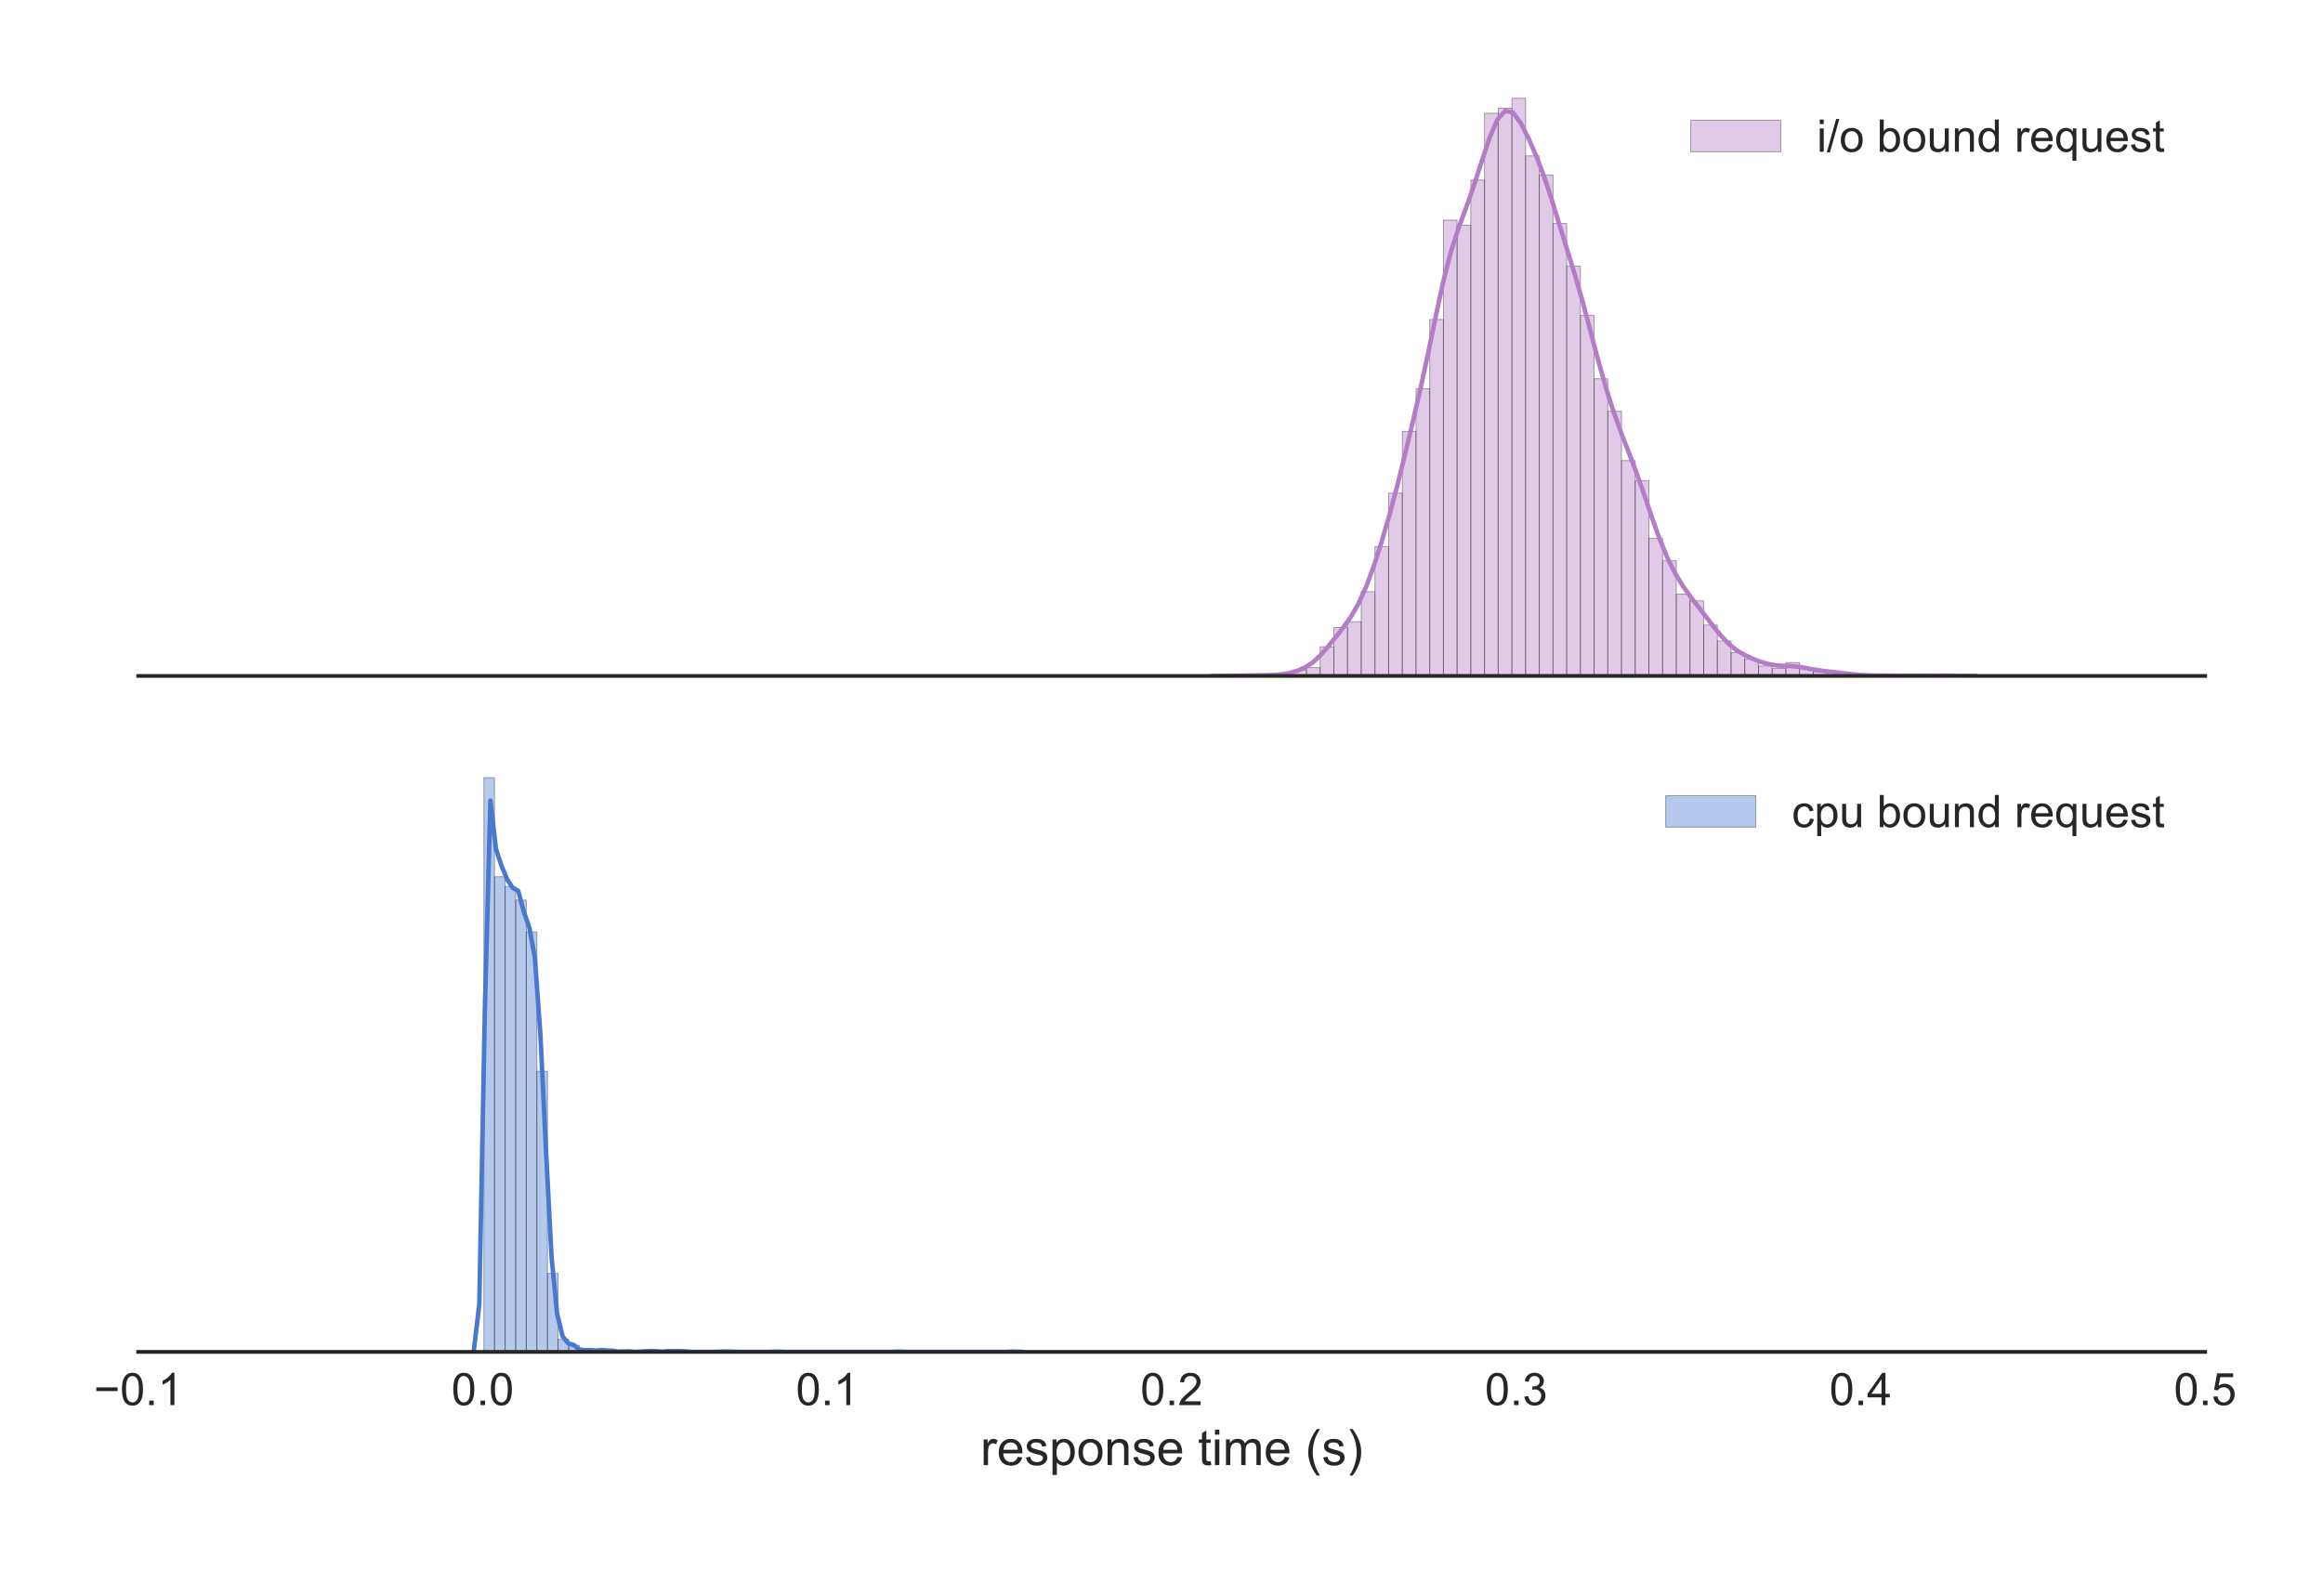 <?xml version="1.0" encoding="utf-8" standalone="no"?>
<!DOCTYPE svg PUBLIC "-//W3C//DTD SVG 1.1//EN"
  "http://www.w3.org/Graphics/SVG/1.1/DTD/svg11.dtd">
<!-- Created with matplotlib (http://matplotlib.org/) -->
<svg height="532pt" version="1.1" viewBox="0 0 774 532" width="774pt" xmlns="http://www.w3.org/2000/svg" xmlns:xlink="http://www.w3.org/1999/xlink">
 <defs>
  <style type="text/css">
*{stroke-linecap:butt;stroke-linejoin:round;stroke-miterlimit:100000;}
  </style>
 </defs>
 <g id="figure_1">
  <g id="patch_1">
   <path d="M 0 532.8 
L 774.9 532.8 
L 774.9 0 
L 0 0 
z
" style="fill:#ffffff;"/>
  </g>
  <g id="axes_1">
   <g id="patch_2">
    <path d="M 46.055 225.269 
L 734.747 225.269 
L 734.747 26.156 
L 46.055 26.156 
z
" style="fill:#ffffff;"/>
   </g>
   <g id="matplotlib.axis_1">
    <g id="xtick_1">
     <g id="line2d_1">
      <defs>
       <path d="M 0 0 
L 0 0 
" id="maee9e74b30" style="stroke:#262626;"/>
      </defs>
      <g>
       <use style="fill:#262626;stroke:#262626;" x="46.055" xlink:href="#maee9e74b30" y="225.269"/>
      </g>
     </g>
    </g>
    <g id="xtick_2">
     <g id="line2d_2">
      <g>
       <use style="fill:#262626;stroke:#262626;" x="160.837" xlink:href="#maee9e74b30" y="225.269"/>
      </g>
     </g>
    </g>
    <g id="xtick_3">
     <g id="line2d_3">
      <g>
       <use style="fill:#262626;stroke:#262626;" x="275.619" xlink:href="#maee9e74b30" y="225.269"/>
      </g>
     </g>
    </g>
    <g id="xtick_4">
     <g id="line2d_4">
      <g>
       <use style="fill:#262626;stroke:#262626;" x="390.401" xlink:href="#maee9e74b30" y="225.269"/>
      </g>
     </g>
    </g>
    <g id="xtick_5">
     <g id="line2d_5">
      <g>
       <use style="fill:#262626;stroke:#262626;" x="505.183" xlink:href="#maee9e74b30" y="225.269"/>
      </g>
     </g>
    </g>
    <g id="xtick_6">
     <g id="line2d_6">
      <g>
       <use style="fill:#262626;stroke:#262626;" x="619.965" xlink:href="#maee9e74b30" y="225.269"/>
      </g>
     </g>
    </g>
    <g id="xtick_7">
     <g id="line2d_7">
      <g>
       <use style="fill:#262626;stroke:#262626;" x="734.747" xlink:href="#maee9e74b30" y="225.269"/>
      </g>
     </g>
    </g>
   </g>
   <g id="matplotlib.axis_2"/>
   <g id="patch_3">
    <path clip-path="url(#p68ba1393bb)" d="M 417.039 225.269 
L 421.603 225.269 
L 421.603 224.991 
L 417.039 224.991 
z
" style="fill:#b47cc7;opacity:0.4;stroke:#1a1a1a;stroke-linejoin:miter;stroke-width:0.3;"/>
   </g>
   <g id="patch_4">
    <path clip-path="url(#p68ba1393bb)" d="M 421.603 225.269 
L 426.167 225.269 
L 426.167 224.991 
L 421.603 224.991 
z
" style="fill:#b47cc7;opacity:0.4;stroke:#1a1a1a;stroke-linejoin:miter;stroke-width:0.3;"/>
   </g>
   <g id="patch_5">
    <path clip-path="url(#p68ba1393bb)" d="M 426.167 225.269 
L 430.731 225.269 
L 430.731 224.991 
L 426.167 224.991 
z
" style="fill:#b47cc7;opacity:0.4;stroke:#1a1a1a;stroke-linejoin:miter;stroke-width:0.3;"/>
   </g>
   <g id="patch_6">
    <path clip-path="url(#p68ba1393bb)" d="M 430.731 225.269 
L 435.295 225.269 
L 435.295 223.322 
L 430.731 223.322 
z
" style="fill:#b47cc7;opacity:0.4;stroke:#1a1a1a;stroke-linejoin:miter;stroke-width:0.3;"/>
   </g>
   <g id="patch_7">
    <path clip-path="url(#p68ba1393bb)" d="M 435.295 225.269 
L 439.859 225.269 
L 439.859 222.487 
L 435.295 222.487 
z
" style="fill:#b47cc7;opacity:0.4;stroke:#1a1a1a;stroke-linejoin:miter;stroke-width:0.3;"/>
   </g>
   <g id="patch_8">
    <path clip-path="url(#p68ba1393bb)" d="M 439.859 225.269 
L 444.422 225.269 
L 444.422 215.532 
L 439.859 215.532 
z
" style="fill:#b47cc7;opacity:0.4;stroke:#1a1a1a;stroke-linejoin:miter;stroke-width:0.3;"/>
   </g>
   <g id="patch_9">
    <path clip-path="url(#p68ba1393bb)" d="M 444.422 225.269 
L 448.986 225.269 
L 448.986 209.133 
L 444.422 209.133 
z
" style="fill:#b47cc7;opacity:0.4;stroke:#1a1a1a;stroke-linejoin:miter;stroke-width:0.3;"/>
   </g>
   <g id="patch_10">
    <path clip-path="url(#p68ba1393bb)" d="M 448.986 225.269 
L 453.55 225.269 
L 453.55 207.186 
L 448.986 207.186 
z
" style="fill:#b47cc7;opacity:0.4;stroke:#1a1a1a;stroke-linejoin:miter;stroke-width:0.3;"/>
   </g>
   <g id="patch_11">
    <path clip-path="url(#p68ba1393bb)" d="M 453.55 225.269 
L 458.114 225.269 
L 458.114 197.17 
L 453.55 197.17 
z
" style="fill:#b47cc7;opacity:0.4;stroke:#1a1a1a;stroke-linejoin:miter;stroke-width:0.3;"/>
   </g>
   <g id="patch_12">
    <path clip-path="url(#p68ba1393bb)" d="M 458.114 225.269 
L 462.678 225.269 
L 462.678 182.147 
L 458.114 182.147 
z
" style="fill:#b47cc7;opacity:0.4;stroke:#1a1a1a;stroke-linejoin:miter;stroke-width:0.3;"/>
   </g>
   <g id="patch_13">
    <path clip-path="url(#p68ba1393bb)" d="M 462.678 225.269 
L 467.242 225.269 
L 467.242 164.342 
L 462.678 164.342 
z
" style="fill:#b47cc7;opacity:0.4;stroke:#1a1a1a;stroke-linejoin:miter;stroke-width:0.3;"/>
   </g>
   <g id="patch_14">
    <path clip-path="url(#p68ba1393bb)" d="M 467.242 225.269 
L 471.805 225.269 
L 471.805 143.754 
L 467.242 143.754 
z
" style="fill:#b47cc7;opacity:0.4;stroke:#1a1a1a;stroke-linejoin:miter;stroke-width:0.3;"/>
   </g>
   <g id="patch_15">
    <path clip-path="url(#p68ba1393bb)" d="M 471.805 225.269 
L 476.369 225.269 
L 476.369 129.565 
L 471.805 129.565 
z
" style="fill:#b47cc7;opacity:0.4;stroke:#1a1a1a;stroke-linejoin:miter;stroke-width:0.3;"/>
   </g>
   <g id="patch_16">
    <path clip-path="url(#p68ba1393bb)" d="M 476.369 225.269 
L 480.933 225.269 
L 480.933 106.474 
L 476.369 106.474 
z
" style="fill:#b47cc7;opacity:0.4;stroke:#1a1a1a;stroke-linejoin:miter;stroke-width:0.3;"/>
   </g>
   <g id="patch_17">
    <path clip-path="url(#p68ba1393bb)" d="M 480.933 225.269 
L 485.497 225.269 
L 485.497 73.367 
L 480.933 73.367 
z
" style="fill:#b47cc7;opacity:0.4;stroke:#1a1a1a;stroke-linejoin:miter;stroke-width:0.3;"/>
   </g>
   <g id="patch_18">
    <path clip-path="url(#p68ba1393bb)" d="M 485.497 225.269 
L 490.061 225.269 
L 490.061 75.036 
L 485.497 75.036 
z
" style="fill:#b47cc7;opacity:0.4;stroke:#1a1a1a;stroke-linejoin:miter;stroke-width:0.3;"/>
   </g>
   <g id="patch_19">
    <path clip-path="url(#p68ba1393bb)" d="M 490.061 225.269 
L 494.625 225.269 
L 494.625 60.013 
L 490.061 60.013 
z
" style="fill:#b47cc7;opacity:0.4;stroke:#1a1a1a;stroke-linejoin:miter;stroke-width:0.3;"/>
   </g>
   <g id="patch_20">
    <path clip-path="url(#p68ba1393bb)" d="M 494.625 225.269 
L 499.189 225.269 
L 499.189 37.756 
L 494.625 37.756 
z
" style="fill:#b47cc7;opacity:0.4;stroke:#1a1a1a;stroke-linejoin:miter;stroke-width:0.3;"/>
   </g>
   <g id="patch_21">
    <path clip-path="url(#p68ba1393bb)" d="M 499.189 225.269 
L 503.752 225.269 
L 503.752 36.087 
L 499.189 36.087 
z
" style="fill:#b47cc7;opacity:0.4;stroke:#1a1a1a;stroke-linejoin:miter;stroke-width:0.3;"/>
   </g>
   <g id="patch_22">
    <path clip-path="url(#p68ba1393bb)" d="M 503.752 225.269 
L 508.316 225.269 
L 508.316 32.749 
L 503.752 32.749 
z
" style="fill:#b47cc7;opacity:0.4;stroke:#1a1a1a;stroke-linejoin:miter;stroke-width:0.3;"/>
   </g>
   <g id="patch_23">
    <path clip-path="url(#p68ba1393bb)" d="M 508.316 225.269 
L 512.88 225.269 
L 512.88 51.945 
L 508.316 51.945 
z
" style="fill:#b47cc7;opacity:0.4;stroke:#1a1a1a;stroke-linejoin:miter;stroke-width:0.3;"/>
   </g>
   <g id="patch_24">
    <path clip-path="url(#p68ba1393bb)" d="M 512.88 225.269 
L 517.444 225.269 
L 517.444 58.344 
L 512.88 58.344 
z
" style="fill:#b47cc7;opacity:0.4;stroke:#1a1a1a;stroke-linejoin:miter;stroke-width:0.3;"/>
   </g>
   <g id="patch_25">
    <path clip-path="url(#p68ba1393bb)" d="M 517.444 225.269 
L 522.008 225.269 
L 522.008 74.48 
L 517.444 74.48 
z
" style="fill:#b47cc7;opacity:0.4;stroke:#1a1a1a;stroke-linejoin:miter;stroke-width:0.3;"/>
   </g>
   <g id="patch_26">
    <path clip-path="url(#p68ba1393bb)" d="M 522.008 225.269 
L 526.572 225.269 
L 526.572 88.669 
L 522.008 88.669 
z
" style="fill:#b47cc7;opacity:0.4;stroke:#1a1a1a;stroke-linejoin:miter;stroke-width:0.3;"/>
   </g>
   <g id="patch_27">
    <path clip-path="url(#p68ba1393bb)" d="M 526.572 225.269 
L 531.136 225.269 
L 531.136 105.083 
L 526.572 105.083 
z
" style="fill:#b47cc7;opacity:0.4;stroke:#1a1a1a;stroke-linejoin:miter;stroke-width:0.3;"/>
   </g>
   <g id="patch_28">
    <path clip-path="url(#p68ba1393bb)" d="M 531.136 225.269 
L 535.699 225.269 
L 535.699 126.227 
L 531.136 126.227 
z
" style="fill:#b47cc7;opacity:0.4;stroke:#1a1a1a;stroke-linejoin:miter;stroke-width:0.3;"/>
   </g>
   <g id="patch_29">
    <path clip-path="url(#p68ba1393bb)" d="M 535.699 225.269 
L 540.263 225.269 
L 540.263 137.077 
L 535.699 137.077 
z
" style="fill:#b47cc7;opacity:0.4;stroke:#1a1a1a;stroke-linejoin:miter;stroke-width:0.3;"/>
   </g>
   <g id="patch_30">
    <path clip-path="url(#p68ba1393bb)" d="M 540.263 225.269 
L 544.827 225.269 
L 544.827 153.491 
L 540.263 153.491 
z
" style="fill:#b47cc7;opacity:0.4;stroke:#1a1a1a;stroke-linejoin:miter;stroke-width:0.3;"/>
   </g>
   <g id="patch_31">
    <path clip-path="url(#p68ba1393bb)" d="M 544.827 225.269 
L 549.391 225.269 
L 549.391 160.168 
L 544.827 160.168 
z
" style="fill:#b47cc7;opacity:0.4;stroke:#1a1a1a;stroke-linejoin:miter;stroke-width:0.3;"/>
   </g>
   <g id="patch_32">
    <path clip-path="url(#p68ba1393bb)" d="M 549.391 225.269 
L 553.955 225.269 
L 553.955 179.365 
L 549.391 179.365 
z
" style="fill:#b47cc7;opacity:0.4;stroke:#1a1a1a;stroke-linejoin:miter;stroke-width:0.3;"/>
   </g>
   <g id="patch_33">
    <path clip-path="url(#p68ba1393bb)" d="M 553.955 225.269 
L 558.519 225.269 
L 558.519 186.877 
L 553.955 186.877 
z
" style="fill:#b47cc7;opacity:0.4;stroke:#1a1a1a;stroke-linejoin:miter;stroke-width:0.3;"/>
   </g>
   <g id="patch_34">
    <path clip-path="url(#p68ba1393bb)" d="M 558.519 225.269 
L 563.082 225.269 
L 563.082 198.005 
L 558.519 198.005 
z
" style="fill:#b47cc7;opacity:0.4;stroke:#1a1a1a;stroke-linejoin:miter;stroke-width:0.3;"/>
   </g>
   <g id="patch_35">
    <path clip-path="url(#p68ba1393bb)" d="M 563.082 225.269 
L 567.646 225.269 
L 567.646 200.231 
L 563.082 200.231 
z
" style="fill:#b47cc7;opacity:0.4;stroke:#1a1a1a;stroke-linejoin:miter;stroke-width:0.3;"/>
   </g>
   <g id="patch_36">
    <path clip-path="url(#p68ba1393bb)" d="M 567.646 225.269 
L 572.21 225.269 
L 572.21 208.299 
L 567.646 208.299 
z
" style="fill:#b47cc7;opacity:0.4;stroke:#1a1a1a;stroke-linejoin:miter;stroke-width:0.3;"/>
   </g>
   <g id="patch_37">
    <path clip-path="url(#p68ba1393bb)" d="M 572.21 225.269 
L 576.774 225.269 
L 576.774 213.585 
L 572.21 213.585 
z
" style="fill:#b47cc7;opacity:0.4;stroke:#1a1a1a;stroke-linejoin:miter;stroke-width:0.3;"/>
   </g>
   <g id="patch_38">
    <path clip-path="url(#p68ba1393bb)" d="M 576.774 225.269 
L 581.338 225.269 
L 581.338 217.48 
L 576.774 217.48 
z
" style="fill:#b47cc7;opacity:0.4;stroke:#1a1a1a;stroke-linejoin:miter;stroke-width:0.3;"/>
   </g>
   <g id="patch_39">
    <path clip-path="url(#p68ba1393bb)" d="M 581.338 225.269 
L 585.902 225.269 
L 585.902 219.705 
L 581.338 219.705 
z
" style="fill:#b47cc7;opacity:0.4;stroke:#1a1a1a;stroke-linejoin:miter;stroke-width:0.3;"/>
   </g>
   <g id="patch_40">
    <path clip-path="url(#p68ba1393bb)" d="M 585.902 225.269 
L 590.466 225.269 
L 590.466 221.931 
L 585.902 221.931 
z
" style="fill:#b47cc7;opacity:0.4;stroke:#1a1a1a;stroke-linejoin:miter;stroke-width:0.3;"/>
   </g>
   <g id="patch_41">
    <path clip-path="url(#p68ba1393bb)" d="M 590.466 225.269 
L 595.029 225.269 
L 595.029 222.766 
L 590.466 222.766 
z
" style="fill:#b47cc7;opacity:0.4;stroke:#1a1a1a;stroke-linejoin:miter;stroke-width:0.3;"/>
   </g>
   <g id="patch_42">
    <path clip-path="url(#p68ba1393bb)" d="M 595.029 225.269 
L 599.593 225.269 
L 599.593 220.818 
L 595.029 220.818 
z
" style="fill:#b47cc7;opacity:0.4;stroke:#1a1a1a;stroke-linejoin:miter;stroke-width:0.3;"/>
   </g>
   <g id="patch_43">
    <path clip-path="url(#p68ba1393bb)" d="M 599.593 225.269 
L 604.157 225.269 
L 604.157 222.766 
L 599.593 222.766 
z
" style="fill:#b47cc7;opacity:0.4;stroke:#1a1a1a;stroke-linejoin:miter;stroke-width:0.3;"/>
   </g>
   <g id="patch_44">
    <path clip-path="url(#p68ba1393bb)" d="M 604.157 225.269 
L 608.721 225.269 
L 608.721 223.878 
L 604.157 223.878 
z
" style="fill:#b47cc7;opacity:0.4;stroke:#1a1a1a;stroke-linejoin:miter;stroke-width:0.3;"/>
   </g>
   <g id="patch_45">
    <path clip-path="url(#p68ba1393bb)" d="M 608.721 225.269 
L 613.285 225.269 
L 613.285 223.878 
L 608.721 223.878 
z
" style="fill:#b47cc7;opacity:0.4;stroke:#1a1a1a;stroke-linejoin:miter;stroke-width:0.3;"/>
   </g>
   <g id="patch_46">
    <path clip-path="url(#p68ba1393bb)" d="M 613.285 225.269 
L 617.849 225.269 
L 617.849 224.435 
L 613.285 224.435 
z
" style="fill:#b47cc7;opacity:0.4;stroke:#1a1a1a;stroke-linejoin:miter;stroke-width:0.3;"/>
   </g>
   <g id="patch_47">
    <path clip-path="url(#p68ba1393bb)" d="M 617.849 225.269 
L 622.412 225.269 
L 622.412 224.991 
L 617.849 224.991 
z
" style="fill:#b47cc7;opacity:0.4;stroke:#1a1a1a;stroke-linejoin:miter;stroke-width:0.3;"/>
   </g>
   <g id="patch_48">
    <path clip-path="url(#p68ba1393bb)" d="M 622.412 225.269 
L 626.976 225.269 
L 626.976 225.269 
L 622.412 225.269 
z
" style="fill:#b47cc7;opacity:0.4;stroke:#1a1a1a;stroke-linejoin:miter;stroke-width:0.3;"/>
   </g>
   <g id="patch_49">
    <path clip-path="url(#p68ba1393bb)" d="M 626.976 225.269 
L 631.54 225.269 
L 631.54 224.991 
L 626.976 224.991 
z
" style="fill:#b47cc7;opacity:0.4;stroke:#1a1a1a;stroke-linejoin:miter;stroke-width:0.3;"/>
   </g>
   <g id="patch_50">
    <path clip-path="url(#p68ba1393bb)" d="M 631.54 225.269 
L 636.104 225.269 
L 636.104 225.269 
L 631.54 225.269 
z
" style="fill:#b47cc7;opacity:0.4;stroke:#1a1a1a;stroke-linejoin:miter;stroke-width:0.3;"/>
   </g>
   <g id="patch_51">
    <path clip-path="url(#p68ba1393bb)" d="M 636.104 225.269 
L 640.668 225.269 
L 640.668 225.269 
L 636.104 225.269 
z
" style="fill:#b47cc7;opacity:0.4;stroke:#1a1a1a;stroke-linejoin:miter;stroke-width:0.3;"/>
   </g>
   <g id="patch_52">
    <path clip-path="url(#p68ba1393bb)" d="M 640.668 225.269 
L 645.232 225.269 
L 645.232 224.991 
L 640.668 224.991 
z
" style="fill:#b47cc7;opacity:0.4;stroke:#1a1a1a;stroke-linejoin:miter;stroke-width:0.3;"/>
   </g>
   <g id="line2d_8">
    <path clip-path="url(#p68ba1393bb)" d="M 403.808 225.268 
L 406.381 225.263 
L 408.953 225.247 
L 411.525 225.211 
L 414.098 225.158 
L 416.67 225.103 
L 419.242 225.065 
L 421.814 225.033 
L 424.387 224.952 
L 426.959 224.732 
L 429.531 224.296 
L 432.103 223.595 
L 434.676 222.527 
L 437.248 220.888 
L 439.82 218.541 
L 442.392 215.617 
L 444.965 212.432 
L 447.537 209.153 
L 450.109 205.548 
L 452.681 201.095 
L 455.254 195.388 
L 457.826 188.404 
L 460.398 180.392 
L 462.971 171.538 
L 465.543 161.874 
L 468.115 151.521 
L 470.687 140.767 
L 473.26 129.637 
L 475.832 117.781 
L 478.404 105.314 
L 480.976 93.436 
L 483.549 83.517 
L 486.121 75.647 
L 488.693 68.64 
L 491.265 61.307 
L 493.838 53.372 
L 496.41 45.657 
L 498.982 39.735 
L 501.554 36.922 
L 504.127 37.548 
L 506.699 41 
L 509.271 46.105 
L 511.844 51.972 
L 514.416 58.66 
L 516.988 66.435 
L 519.56 74.826 
L 522.133 83.15 
L 524.705 91.474 
L 527.277 100.389 
L 529.849 110.044 
L 532.422 119.826 
L 534.994 128.953 
L 537.566 137.047 
L 540.138 144.189 
L 542.711 150.818 
L 545.283 157.591 
L 547.855 164.927 
L 550.427 172.541 
L 553 179.704 
L 555.572 185.912 
L 558.144 191.076 
L 560.717 195.317 
L 563.289 198.903 
L 565.861 202.23 
L 568.433 205.568 
L 571.006 208.909 
L 573.578 212.053 
L 576.15 214.735 
L 578.722 216.784 
L 581.295 218.286 
L 583.867 219.483 
L 586.439 220.498 
L 589.011 221.272 
L 591.584 221.726 
L 594.156 221.905 
L 596.728 221.997 
L 599.3 222.225 
L 601.873 222.652 
L 604.445 223.138 
L 607.017 223.533 
L 609.59 223.835 
L 612.162 224.118 
L 614.734 224.415 
L 617.306 224.702 
L 619.879 224.934 
L 622.451 225.08 
L 625.023 225.137 
L 627.595 225.145 
L 630.168 225.152 
L 632.74 225.182 
L 635.312 225.215 
L 637.884 225.224 
L 640.457 225.201 
L 643.029 225.167 
L 645.601 225.155 
L 648.173 225.177 
L 650.746 225.217 
L 653.318 225.248 
L 655.89 225.263 
L 658.463 225.268 
" style="fill:none;stroke:#b47cc7;stroke-linecap:round;stroke-width:1.5;"/>
   </g>
   <g id="patch_53">
    <path d="M 46.055 225.269 
L 734.747 225.269 
" style="fill:none;stroke:#262626;stroke-linecap:square;stroke-linejoin:miter;stroke-width:1.25;"/>
   </g>
   <g id="legend_1">
    <g id="patch_54">
     <path d="M 563.337 50.575 
L 593.337 50.575 
L 593.337 40.075 
L 563.337 40.075 
z
" style="fill:#b47cc7;opacity:0.4;stroke:#1a1a1a;stroke-linejoin:miter;stroke-width:0.3;"/>
    </g>
    <g id="text_1">
     <!-- i/o bound request -->
     <defs>
      <path d="M 14.703 0 
L 6.547 0 
L 6.547 71.578 
L 15.328 71.578 
L 15.328 46.047 
Q 20.906 53.031 29.547 53.031 
Q 34.328 53.031 38.594 51.094 
Q 42.875 49.172 45.625 45.672 
Q 48.391 42.188 49.953 37.25 
Q 51.516 32.328 51.516 26.703 
Q 51.516 13.375 44.922 6.094 
Q 38.328 -1.172 29.109 -1.172 
Q 19.922 -1.172 14.703 6.5 
z
M 14.594 26.312 
Q 14.594 17 17.141 12.844 
Q 21.297 6.062 28.375 6.062 
Q 34.125 6.062 38.328 11.062 
Q 42.531 16.062 42.531 25.984 
Q 42.531 36.141 38.5 40.969 
Q 34.469 45.797 28.766 45.797 
Q 23 45.797 18.797 40.797 
Q 14.594 35.797 14.594 26.312 
" id="ArialMT-62"/>
      <path d="M 42.094 16.703 
L 51.172 15.578 
Q 49.031 7.625 43.219 3.219 
Q 37.406 -1.172 28.375 -1.172 
Q 17 -1.172 10.328 5.828 
Q 3.656 12.844 3.656 25.484 
Q 3.656 38.578 10.391 45.797 
Q 17.141 53.031 27.875 53.031 
Q 38.281 53.031 44.875 45.953 
Q 51.469 38.875 51.469 26.031 
Q 51.469 25.25 51.422 23.688 
L 12.75 23.688 
Q 13.234 15.141 17.578 10.594 
Q 21.922 6.062 28.422 6.062 
Q 33.25 6.062 36.672 8.594 
Q 40.094 11.141 42.094 16.703 
M 13.234 30.906 
L 42.188 30.906 
Q 41.609 37.453 38.875 40.719 
Q 34.672 45.797 27.984 45.797 
Q 21.922 45.797 17.797 41.75 
Q 13.672 37.703 13.234 30.906 
" id="ArialMT-65"/>
      <path d="M 40.234 0 
L 40.234 6.547 
Q 35.297 -1.172 25.734 -1.172 
Q 19.531 -1.172 14.328 2.25 
Q 9.125 5.672 6.266 11.797 
Q 3.422 17.922 3.422 25.875 
Q 3.422 33.641 6 39.969 
Q 8.594 46.297 13.766 49.656 
Q 18.953 53.031 25.344 53.031 
Q 30.031 53.031 33.688 51.047 
Q 37.359 49.078 39.656 45.906 
L 39.656 71.578 
L 48.391 71.578 
L 48.391 0 
z
M 12.453 25.875 
Q 12.453 15.922 16.641 10.984 
Q 20.844 6.062 26.562 6.062 
Q 32.328 6.062 36.344 10.766 
Q 40.375 15.484 40.375 25.141 
Q 40.375 35.797 36.266 40.766 
Q 32.172 45.75 26.172 45.75 
Q 20.312 45.75 16.375 40.969 
Q 12.453 36.188 12.453 25.875 
" id="ArialMT-64"/>
      <path d="M 25.781 7.859 
L 27.047 0.094 
Q 23.344 -0.688 20.406 -0.688 
Q 15.625 -0.688 12.984 0.828 
Q 10.359 2.344 9.281 4.812 
Q 8.203 7.281 8.203 15.188 
L 8.203 45.016 
L 1.766 45.016 
L 1.766 51.859 
L 8.203 51.859 
L 8.203 64.703 
L 16.938 69.969 
L 16.938 51.859 
L 25.781 51.859 
L 25.781 45.016 
L 16.938 45.016 
L 16.938 14.703 
Q 16.938 10.938 17.406 9.859 
Q 17.875 8.797 18.922 8.156 
Q 19.969 7.516 21.922 7.516 
Q 23.391 7.516 25.781 7.859 
" id="ArialMT-74"/>
      <path d="M 0 -1.219 
L 20.75 72.797 
L 27.781 72.797 
L 7.078 -1.219 
z
" id="ArialMT-2f"/>
      <path d="M 6.641 61.469 
L 6.641 71.578 
L 15.438 71.578 
L 15.438 61.469 
z
M 6.641 0 
L 6.641 51.859 
L 15.438 51.859 
L 15.438 0 
z
" id="ArialMT-69"/>
      <path d="M 39.656 -19.875 
L 39.656 5.516 
Q 37.594 2.641 33.906 0.734 
Q 30.219 -1.172 26.078 -1.172 
Q 16.844 -1.172 10.172 6.203 
Q 3.516 13.578 3.516 26.422 
Q 3.516 34.234 6.219 40.422 
Q 8.938 46.625 14.078 49.828 
Q 19.234 53.031 25.391 53.031 
Q 35.016 53.031 40.531 44.922 
L 40.531 51.859 
L 48.438 51.859 
L 48.438 -19.875 
z
M 12.547 26.078 
Q 12.547 16.062 16.75 11.062 
Q 20.953 6.062 26.812 6.062 
Q 32.422 6.062 36.469 10.812 
Q 40.531 15.578 40.531 25.297 
Q 40.531 35.641 36.25 40.859 
Q 31.984 46.094 26.219 46.094 
Q 20.516 46.094 16.531 41.234 
Q 12.547 36.375 12.547 26.078 
" id="ArialMT-71"/>
      <path d="M 6.5 0 
L 6.5 51.859 
L 14.406 51.859 
L 14.406 44 
Q 17.438 49.516 20 51.266 
Q 22.562 53.031 25.641 53.031 
Q 30.078 53.031 34.672 50.203 
L 31.641 42.047 
Q 28.422 43.953 25.203 43.953 
Q 22.312 43.953 20.016 42.219 
Q 17.719 40.484 16.75 37.406 
Q 15.281 32.719 15.281 27.156 
L 15.281 0 
z
" id="ArialMT-72"/>
      <path d="M 3.078 15.484 
L 11.766 16.844 
Q 12.5 11.625 15.844 8.844 
Q 19.188 6.062 25.203 6.062 
Q 31.25 6.062 34.172 8.516 
Q 37.109 10.984 37.109 14.312 
Q 37.109 17.281 34.516 19 
Q 32.719 20.172 25.531 21.969 
Q 15.875 24.422 12.141 26.203 
Q 8.406 27.984 6.469 31.125 
Q 4.547 34.281 4.547 38.094 
Q 4.547 41.547 6.125 44.5 
Q 7.719 47.469 10.453 49.422 
Q 12.5 50.922 16.031 51.969 
Q 19.578 53.031 23.641 53.031 
Q 29.734 53.031 34.344 51.266 
Q 38.969 49.516 41.156 46.5 
Q 43.359 43.5 44.188 38.484 
L 35.594 37.312 
Q 35.016 41.312 32.203 43.547 
Q 29.391 45.797 24.266 45.797 
Q 18.219 45.797 15.625 43.797 
Q 13.031 41.797 13.031 39.109 
Q 13.031 37.406 14.109 36.031 
Q 15.188 34.625 17.484 33.688 
Q 18.797 33.203 25.25 31.453 
Q 34.578 28.953 38.25 27.359 
Q 41.938 25.781 44.031 22.75 
Q 46.141 19.734 46.141 15.234 
Q 46.141 10.844 43.578 6.953 
Q 41.016 3.078 36.172 0.953 
Q 31.344 -1.172 25.25 -1.172 
Q 15.141 -1.172 9.844 3.031 
Q 4.547 7.234 3.078 15.484 
" id="ArialMT-73"/>
      <path d="M 3.328 25.922 
Q 3.328 40.328 11.328 47.266 
Q 18.016 53.031 27.641 53.031 
Q 38.328 53.031 45.109 46.016 
Q 51.906 39.016 51.906 26.656 
Q 51.906 16.656 48.906 10.906 
Q 45.906 5.172 40.156 2 
Q 34.422 -1.172 27.641 -1.172 
Q 16.75 -1.172 10.031 5.812 
Q 3.328 12.797 3.328 25.922 
M 12.359 25.922 
Q 12.359 15.969 16.703 11.016 
Q 21.047 6.062 27.641 6.062 
Q 34.188 6.062 38.531 11.031 
Q 42.875 16.016 42.875 26.219 
Q 42.875 35.844 38.5 40.797 
Q 34.125 45.75 27.641 45.75 
Q 21.047 45.75 16.703 40.812 
Q 12.359 35.891 12.359 25.922 
" id="ArialMT-6f"/>
      <path d="M 6.594 0 
L 6.594 51.859 
L 14.5 51.859 
L 14.5 44.484 
Q 20.219 53.031 31 53.031 
Q 35.688 53.031 39.625 51.344 
Q 43.562 49.656 45.516 46.922 
Q 47.469 44.188 48.25 40.438 
Q 48.734 37.984 48.734 31.891 
L 48.734 0 
L 39.938 0 
L 39.938 31.547 
Q 39.938 36.922 38.906 39.578 
Q 37.891 42.234 35.281 43.812 
Q 32.672 45.406 29.156 45.406 
Q 23.531 45.406 19.453 41.844 
Q 15.375 38.281 15.375 28.328 
L 15.375 0 
z
" id="ArialMT-6e"/>
      <path d="M 40.578 0 
L 40.578 7.625 
Q 34.516 -1.172 24.125 -1.172 
Q 19.531 -1.172 15.547 0.578 
Q 11.578 2.344 9.641 5 
Q 7.719 7.672 6.938 11.531 
Q 6.391 14.109 6.391 19.734 
L 6.391 51.859 
L 15.188 51.859 
L 15.188 23.094 
Q 15.188 16.219 15.719 13.812 
Q 16.547 10.359 19.234 8.375 
Q 21.922 6.391 25.875 6.391 
Q 29.828 6.391 33.297 8.422 
Q 36.766 10.453 38.203 13.938 
Q 39.656 17.438 39.656 24.078 
L 39.656 51.859 
L 48.438 51.859 
L 48.438 0 
z
" id="ArialMT-75"/>
      <path id="ArialMT-20"/>
     </defs>
     <g style="fill:#262626;" transform="translate(605.337 50.575)scale(0.15 -0.15)">
      <use xlink:href="#ArialMT-69"/>
      <use x="22.217" xlink:href="#ArialMT-2f"/>
      <use x="50.0" xlink:href="#ArialMT-6f"/>
      <use x="105.615" xlink:href="#ArialMT-20"/>
      <use x="133.398" xlink:href="#ArialMT-62"/>
      <use x="189.014" xlink:href="#ArialMT-6f"/>
      <use x="244.629" xlink:href="#ArialMT-75"/>
      <use x="300.244" xlink:href="#ArialMT-6e"/>
      <use x="355.859" xlink:href="#ArialMT-64"/>
      <use x="411.475" xlink:href="#ArialMT-20"/>
      <use x="439.258" xlink:href="#ArialMT-72"/>
      <use x="472.559" xlink:href="#ArialMT-65"/>
      <use x="528.174" xlink:href="#ArialMT-71"/>
      <use x="583.789" xlink:href="#ArialMT-75"/>
      <use x="639.404" xlink:href="#ArialMT-65"/>
      <use x="695.02" xlink:href="#ArialMT-73"/>
      <use x="745.02" xlink:href="#ArialMT-74"/>
     </g>
    </g>
   </g>
  </g>
  <g id="axes_2">
   <g id="patch_55">
    <path d="M 46.055 450.539 
L 734.747 450.539 
L 734.747 251.425 
L 46.055 251.425 
z
" style="fill:#ffffff;"/>
   </g>
   <g id="matplotlib.axis_3">
    <g id="xtick_8">
     <g id="line2d_9">
      <g>
       <use style="fill:#262626;stroke:#262626;" x="46.055" xlink:href="#maee9e74b30" y="450.539"/>
      </g>
     </g>
     <g id="text_2">
      <!-- −0.1 -->
      <defs>
       <path d="M 4.156 35.297 
Q 4.156 48 6.766 55.734 
Q 9.375 63.484 14.516 67.672 
Q 19.672 71.875 27.484 71.875 
Q 33.25 71.875 37.594 69.547 
Q 41.938 67.234 44.766 62.859 
Q 47.609 58.5 49.219 52.219 
Q 50.828 45.953 50.828 35.297 
Q 50.828 22.703 48.234 14.969 
Q 45.656 7.234 40.5 3 
Q 35.359 -1.219 27.484 -1.219 
Q 17.141 -1.219 11.234 6.203 
Q 4.156 15.141 4.156 35.297 
M 13.188 35.297 
Q 13.188 17.672 17.312 11.828 
Q 21.438 6 27.484 6 
Q 33.547 6 37.672 11.859 
Q 41.797 17.719 41.797 35.297 
Q 41.797 52.984 37.672 58.781 
Q 33.547 64.594 27.391 64.594 
Q 21.344 64.594 17.719 59.469 
Q 13.188 52.938 13.188 35.297 
" id="ArialMT-30"/>
       <path d="M 37.25 0 
L 28.469 0 
L 28.469 56 
Q 25.297 52.984 20.141 49.953 
Q 14.984 46.922 10.891 45.406 
L 10.891 53.906 
Q 18.266 57.375 23.781 62.297 
Q 29.297 67.234 31.594 71.875 
L 37.25 71.875 
z
" id="ArialMT-31"/>
       <path d="M 52.828 31.203 
L 5.562 31.203 
L 5.562 39.406 
L 52.828 39.406 
z
" id="ArialMT-2212"/>
       <path d="M 9.078 0 
L 9.078 10.016 
L 19.094 10.016 
L 19.094 0 
z
" id="ArialMT-2e"/>
      </defs>
      <g style="fill:#262626;" transform="translate(31.25 468.276)scale(0.15 -0.15)">
       <use xlink:href="#ArialMT-2212"/>
       <use x="58.398" xlink:href="#ArialMT-30"/>
       <use x="114.014" xlink:href="#ArialMT-2e"/>
       <use x="141.797" xlink:href="#ArialMT-31"/>
      </g>
     </g>
    </g>
    <g id="xtick_9">
     <g id="line2d_10">
      <g>
       <use style="fill:#262626;stroke:#262626;" x="160.837" xlink:href="#maee9e74b30" y="450.539"/>
      </g>
     </g>
     <g id="text_3">
      <!-- 0.0 -->
      <g style="fill:#262626;" transform="translate(150.412 468.276)scale(0.15 -0.15)">
       <use xlink:href="#ArialMT-30"/>
       <use x="55.615" xlink:href="#ArialMT-2e"/>
       <use x="83.398" xlink:href="#ArialMT-30"/>
      </g>
     </g>
    </g>
    <g id="xtick_10">
     <g id="line2d_11">
      <g>
       <use style="fill:#262626;stroke:#262626;" x="275.619" xlink:href="#maee9e74b30" y="450.539"/>
      </g>
     </g>
     <g id="text_4">
      <!-- 0.1 -->
      <g style="fill:#262626;" transform="translate(265.194 468.276)scale(0.15 -0.15)">
       <use xlink:href="#ArialMT-30"/>
       <use x="55.615" xlink:href="#ArialMT-2e"/>
       <use x="83.398" xlink:href="#ArialMT-31"/>
      </g>
     </g>
    </g>
    <g id="xtick_11">
     <g id="line2d_12">
      <g>
       <use style="fill:#262626;stroke:#262626;" x="390.401" xlink:href="#maee9e74b30" y="450.539"/>
      </g>
     </g>
     <g id="text_5">
      <!-- 0.2 -->
      <defs>
       <path d="M 50.344 8.453 
L 50.344 0 
L 3.031 0 
Q 2.938 3.172 4.047 6.109 
Q 5.859 10.938 9.828 15.625 
Q 13.812 20.312 21.344 26.469 
Q 33.016 36.031 37.109 41.625 
Q 41.219 47.219 41.219 52.203 
Q 41.219 57.422 37.469 61 
Q 33.734 64.594 27.734 64.594 
Q 21.391 64.594 17.578 60.781 
Q 13.766 56.984 13.719 50.25 
L 4.688 51.172 
Q 5.609 61.281 11.656 66.578 
Q 17.719 71.875 27.938 71.875 
Q 38.234 71.875 44.234 66.156 
Q 50.25 60.453 50.25 52 
Q 50.25 47.703 48.484 43.547 
Q 46.734 39.406 42.656 34.812 
Q 38.578 30.219 29.109 22.219 
Q 21.188 15.578 18.938 13.203 
Q 16.703 10.844 15.234 8.453 
z
" id="ArialMT-32"/>
      </defs>
      <g style="fill:#262626;" transform="translate(379.976 468.276)scale(0.15 -0.15)">
       <use xlink:href="#ArialMT-30"/>
       <use x="55.615" xlink:href="#ArialMT-2e"/>
       <use x="83.398" xlink:href="#ArialMT-32"/>
      </g>
     </g>
    </g>
    <g id="xtick_12">
     <g id="line2d_13">
      <g>
       <use style="fill:#262626;stroke:#262626;" x="505.183" xlink:href="#maee9e74b30" y="450.539"/>
      </g>
     </g>
     <g id="text_6">
      <!-- 0.3 -->
      <defs>
       <path d="M 4.203 18.891 
L 12.984 20.062 
Q 14.5 12.594 18.141 9.297 
Q 21.781 6 27 6 
Q 33.203 6 37.469 10.297 
Q 41.75 14.594 41.75 20.953 
Q 41.75 27 37.797 30.922 
Q 33.844 34.859 27.734 34.859 
Q 25.25 34.859 21.531 33.891 
L 22.516 41.609 
Q 23.391 41.5 23.922 41.5 
Q 29.547 41.5 34.031 44.422 
Q 38.531 47.359 38.531 53.469 
Q 38.531 58.297 35.25 61.469 
Q 31.984 64.656 26.812 64.656 
Q 21.688 64.656 18.266 61.422 
Q 14.844 58.203 13.875 51.766 
L 5.078 53.328 
Q 6.688 62.156 12.391 67.016 
Q 18.109 71.875 26.609 71.875 
Q 32.469 71.875 37.391 69.359 
Q 42.328 66.844 44.938 62.5 
Q 47.562 58.156 47.562 53.266 
Q 47.562 48.641 45.062 44.828 
Q 42.578 41.016 37.703 38.766 
Q 44.047 37.312 47.562 32.688 
Q 51.078 28.078 51.078 21.141 
Q 51.078 11.766 44.234 5.25 
Q 37.406 -1.266 26.953 -1.266 
Q 17.531 -1.266 11.297 4.344 
Q 5.078 9.969 4.203 18.891 
" id="ArialMT-33"/>
      </defs>
      <g style="fill:#262626;" transform="translate(494.758 468.276)scale(0.15 -0.15)">
       <use xlink:href="#ArialMT-30"/>
       <use x="55.615" xlink:href="#ArialMT-2e"/>
       <use x="83.398" xlink:href="#ArialMT-33"/>
      </g>
     </g>
    </g>
    <g id="xtick_13">
     <g id="line2d_14">
      <g>
       <use style="fill:#262626;stroke:#262626;" x="619.965" xlink:href="#maee9e74b30" y="450.539"/>
      </g>
     </g>
     <g id="text_7">
      <!-- 0.4 -->
      <defs>
       <path d="M 32.328 0 
L 32.328 17.141 
L 1.266 17.141 
L 1.266 25.203 
L 33.938 71.578 
L 41.109 71.578 
L 41.109 25.203 
L 50.781 25.203 
L 50.781 17.141 
L 41.109 17.141 
L 41.109 0 
z
M 32.328 25.203 
L 32.328 57.469 
L 9.906 25.203 
z
" id="ArialMT-34"/>
      </defs>
      <g style="fill:#262626;" transform="translate(609.54 468.276)scale(0.15 -0.15)">
       <use xlink:href="#ArialMT-30"/>
       <use x="55.615" xlink:href="#ArialMT-2e"/>
       <use x="83.398" xlink:href="#ArialMT-34"/>
      </g>
     </g>
    </g>
    <g id="xtick_14">
     <g id="line2d_15">
      <g>
       <use style="fill:#262626;stroke:#262626;" x="734.747" xlink:href="#maee9e74b30" y="450.539"/>
      </g>
     </g>
     <g id="text_8">
      <!-- 0.5 -->
      <defs>
       <path d="M 4.156 18.75 
L 13.375 19.531 
Q 14.406 12.797 18.141 9.391 
Q 21.875 6 27.156 6 
Q 33.5 6 37.891 10.781 
Q 42.281 15.578 42.281 23.484 
Q 42.281 31 38.062 35.344 
Q 33.844 39.703 27 39.703 
Q 22.75 39.703 19.328 37.766 
Q 15.922 35.844 13.969 32.766 
L 5.719 33.844 
L 12.641 70.609 
L 48.25 70.609 
L 48.25 62.203 
L 19.672 62.203 
L 15.828 42.969 
Q 22.266 47.469 29.344 47.469 
Q 38.719 47.469 45.156 40.969 
Q 51.609 34.469 51.609 24.266 
Q 51.609 14.547 45.953 7.469 
Q 39.062 -1.219 27.156 -1.219 
Q 17.391 -1.219 11.203 4.25 
Q 5.031 9.719 4.156 18.75 
" id="ArialMT-35"/>
      </defs>
      <g style="fill:#262626;" transform="translate(724.322 468.276)scale(0.15 -0.15)">
       <use xlink:href="#ArialMT-30"/>
       <use x="55.615" xlink:href="#ArialMT-2e"/>
       <use x="83.398" xlink:href="#ArialMT-35"/>
      </g>
     </g>
    </g>
    <g id="text_9">
     <!-- response time (s) -->
     <defs>
      <path d="M 23.391 -21.047 
Q 16.109 -11.859 11.078 0.438 
Q 6.062 12.75 6.062 25.922 
Q 6.062 37.547 9.812 48.188 
Q 14.203 60.547 23.391 72.797 
L 29.688 72.797 
Q 23.781 62.641 21.875 58.297 
Q 18.891 51.562 17.188 44.234 
Q 15.094 35.109 15.094 25.875 
Q 15.094 2.391 29.688 -21.047 
z
" id="ArialMT-28"/>
      <path d="M 6.594 -19.875 
L 6.594 51.859 
L 14.594 51.859 
L 14.594 45.125 
Q 17.438 49.078 21 51.047 
Q 24.562 53.031 29.641 53.031 
Q 36.281 53.031 41.359 49.609 
Q 46.438 46.188 49.016 39.953 
Q 51.609 33.734 51.609 26.312 
Q 51.609 18.359 48.75 11.984 
Q 45.906 5.609 40.453 2.219 
Q 35.016 -1.172 29 -1.172 
Q 24.609 -1.172 21.109 0.688 
Q 17.625 2.547 15.375 5.375 
L 15.375 -19.875 
z
M 14.547 25.641 
Q 14.547 15.625 18.594 10.844 
Q 22.656 6.062 28.422 6.062 
Q 34.281 6.062 38.453 11.016 
Q 42.625 15.969 42.625 26.375 
Q 42.625 36.281 38.547 41.203 
Q 34.469 46.141 28.812 46.141 
Q 23.188 46.141 18.859 40.891 
Q 14.547 35.641 14.547 25.641 
" id="ArialMT-70"/>
      <path d="M 12.359 -21.047 
L 6.062 -21.047 
Q 20.656 2.391 20.656 25.875 
Q 20.656 35.062 18.562 44.094 
Q 16.891 51.422 13.922 58.156 
Q 12.016 62.547 6.062 72.797 
L 12.359 72.797 
Q 21.531 60.547 25.922 48.188 
Q 29.688 37.547 29.688 25.922 
Q 29.688 12.75 24.625 0.438 
Q 19.578 -11.859 12.359 -21.047 
" id="ArialMT-29"/>
      <path d="M 6.594 0 
L 6.594 51.859 
L 14.453 51.859 
L 14.453 44.578 
Q 16.891 48.391 20.938 50.703 
Q 25 53.031 30.172 53.031 
Q 35.938 53.031 39.625 50.641 
Q 43.312 48.25 44.828 43.953 
Q 50.984 53.031 60.844 53.031 
Q 68.562 53.031 72.703 48.75 
Q 76.859 44.484 76.859 35.594 
L 76.859 0 
L 68.109 0 
L 68.109 32.672 
Q 68.109 37.938 67.25 40.25 
Q 66.406 42.578 64.156 43.984 
Q 61.922 45.406 58.891 45.406 
Q 53.422 45.406 49.797 41.766 
Q 46.188 38.141 46.188 30.125 
L 46.188 0 
L 37.406 0 
L 37.406 33.688 
Q 37.406 39.547 35.25 42.469 
Q 33.109 45.406 28.219 45.406 
Q 24.516 45.406 21.359 43.453 
Q 18.219 41.5 16.797 37.734 
Q 15.375 33.984 15.375 26.906 
L 15.375 0 
z
" id="ArialMT-6d"/>
     </defs>
     <g style="fill:#262626;" transform="translate(326.678 488.268)scale(0.165 -0.165)">
      <use xlink:href="#ArialMT-72"/>
      <use x="33.301" xlink:href="#ArialMT-65"/>
      <use x="88.916" xlink:href="#ArialMT-73"/>
      <use x="138.916" xlink:href="#ArialMT-70"/>
      <use x="194.531" xlink:href="#ArialMT-6f"/>
      <use x="250.146" xlink:href="#ArialMT-6e"/>
      <use x="305.762" xlink:href="#ArialMT-73"/>
      <use x="355.762" xlink:href="#ArialMT-65"/>
      <use x="411.377" xlink:href="#ArialMT-20"/>
      <use x="439.16" xlink:href="#ArialMT-74"/>
      <use x="466.943" xlink:href="#ArialMT-69"/>
      <use x="489.16" xlink:href="#ArialMT-6d"/>
      <use x="572.461" xlink:href="#ArialMT-65"/>
      <use x="628.076" xlink:href="#ArialMT-20"/>
      <use x="655.859" xlink:href="#ArialMT-28"/>
      <use x="689.16" xlink:href="#ArialMT-73"/>
      <use x="739.16" xlink:href="#ArialMT-29"/>
     </g>
    </g>
   </g>
   <g id="matplotlib.axis_4"/>
   <g id="patch_56">
    <path clip-path="url(#pf2a3da86dd)" d="M 161.232 450.539 
L 164.762 450.539 
L 164.762 259.155 
L 161.232 259.155 
z
" style="fill:#4878cf;opacity:0.4;stroke:#1a1a1a;stroke-linejoin:miter;stroke-width:0.3;"/>
   </g>
   <g id="patch_57">
    <path clip-path="url(#pf2a3da86dd)" d="M 164.762 450.539 
L 168.291 450.539 
L 168.291 292.178 
L 164.762 292.178 
z
" style="fill:#4878cf;opacity:0.4;stroke:#1a1a1a;stroke-linejoin:miter;stroke-width:0.3;"/>
   </g>
   <g id="patch_58">
    <path clip-path="url(#pf2a3da86dd)" d="M 168.291 450.539 
L 171.821 450.539 
L 171.821 295.416 
L 168.291 295.416 
z
" style="fill:#4878cf;opacity:0.4;stroke:#1a1a1a;stroke-linejoin:miter;stroke-width:0.3;"/>
   </g>
   <g id="patch_59">
    <path clip-path="url(#pf2a3da86dd)" d="M 171.821 450.539 
L 175.351 450.539 
L 175.351 299.948 
L 171.821 299.948 
z
" style="fill:#4878cf;opacity:0.4;stroke:#1a1a1a;stroke-linejoin:miter;stroke-width:0.3;"/>
   </g>
   <g id="patch_60">
    <path clip-path="url(#pf2a3da86dd)" d="M 175.351 450.539 
L 178.88 450.539 
L 178.88 310.586 
L 175.351 310.586 
z
" style="fill:#4878cf;opacity:0.4;stroke:#1a1a1a;stroke-linejoin:miter;stroke-width:0.3;"/>
   </g>
   <g id="patch_61">
    <path clip-path="url(#pf2a3da86dd)" d="M 178.88 450.539 
L 182.41 450.539 
L 182.41 357.021 
L 178.88 357.021 
z
" style="fill:#4878cf;opacity:0.4;stroke:#1a1a1a;stroke-linejoin:miter;stroke-width:0.3;"/>
   </g>
   <g id="patch_62">
    <path clip-path="url(#pf2a3da86dd)" d="M 182.41 450.539 
L 185.94 450.539 
L 185.94 424.361 
L 182.41 424.361 
z
" style="fill:#4878cf;opacity:0.4;stroke:#1a1a1a;stroke-linejoin:miter;stroke-width:0.3;"/>
   </g>
   <g id="patch_63">
    <path clip-path="url(#pf2a3da86dd)" d="M 185.94 450.539 
L 189.469 450.539 
L 189.469 446.376 
L 185.94 446.376 
z
" style="fill:#4878cf;opacity:0.4;stroke:#1a1a1a;stroke-linejoin:miter;stroke-width:0.3;"/>
   </g>
   <g id="patch_64">
    <path clip-path="url(#pf2a3da86dd)" d="M 189.469 450.539 
L 192.999 450.539 
L 192.999 448.319 
L 189.469 448.319 
z
" style="fill:#4878cf;opacity:0.4;stroke:#1a1a1a;stroke-linejoin:miter;stroke-width:0.3;"/>
   </g>
   <g id="patch_65">
    <path clip-path="url(#pf2a3da86dd)" d="M 192.999 450.539 
L 196.529 450.539 
L 196.529 449.984 
L 192.999 449.984 
z
" style="fill:#4878cf;opacity:0.4;stroke:#1a1a1a;stroke-linejoin:miter;stroke-width:0.3;"/>
   </g>
   <g id="patch_66">
    <path clip-path="url(#pf2a3da86dd)" d="M 196.529 450.539 
L 200.058 450.539 
L 200.058 449.984 
L 196.529 449.984 
z
" style="fill:#4878cf;opacity:0.4;stroke:#1a1a1a;stroke-linejoin:miter;stroke-width:0.3;"/>
   </g>
   <g id="patch_67">
    <path clip-path="url(#pf2a3da86dd)" d="M 200.058 450.539 
L 203.588 450.539 
L 203.588 449.891 
L 200.058 449.891 
z
" style="fill:#4878cf;opacity:0.4;stroke:#1a1a1a;stroke-linejoin:miter;stroke-width:0.3;"/>
   </g>
   <g id="patch_68">
    <path clip-path="url(#pf2a3da86dd)" d="M 203.588 450.539 
L 207.118 450.539 
L 207.118 450.446 
L 203.588 450.446 
z
" style="fill:#4878cf;opacity:0.4;stroke:#1a1a1a;stroke-linejoin:miter;stroke-width:0.3;"/>
   </g>
   <g id="patch_69">
    <path clip-path="url(#pf2a3da86dd)" d="M 207.118 450.539 
L 210.647 450.539 
L 210.647 450.354 
L 207.118 450.354 
z
" style="fill:#4878cf;opacity:0.4;stroke:#1a1a1a;stroke-linejoin:miter;stroke-width:0.3;"/>
   </g>
   <g id="patch_70">
    <path clip-path="url(#pf2a3da86dd)" d="M 210.647 450.539 
L 214.177 450.539 
L 214.177 450.539 
L 210.647 450.539 
z
" style="fill:#4878cf;opacity:0.4;stroke:#1a1a1a;stroke-linejoin:miter;stroke-width:0.3;"/>
   </g>
   <g id="patch_71">
    <path clip-path="url(#pf2a3da86dd)" d="M 214.177 450.539 
L 217.707 450.539 
L 217.707 450.261 
L 214.177 450.261 
z
" style="fill:#4878cf;opacity:0.4;stroke:#1a1a1a;stroke-linejoin:miter;stroke-width:0.3;"/>
   </g>
   <g id="patch_72">
    <path clip-path="url(#pf2a3da86dd)" d="M 217.707 450.539 
L 221.236 450.539 
L 221.236 450.354 
L 217.707 450.354 
z
" style="fill:#4878cf;opacity:0.4;stroke:#1a1a1a;stroke-linejoin:miter;stroke-width:0.3;"/>
   </g>
   <g id="patch_73">
    <path clip-path="url(#pf2a3da86dd)" d="M 221.236 450.539 
L 224.766 450.539 
L 224.766 450.261 
L 221.236 450.261 
z
" style="fill:#4878cf;opacity:0.4;stroke:#1a1a1a;stroke-linejoin:miter;stroke-width:0.3;"/>
   </g>
   <g id="patch_74">
    <path clip-path="url(#pf2a3da86dd)" d="M 224.766 450.539 
L 228.296 450.539 
L 228.296 450.261 
L 224.766 450.261 
z
" style="fill:#4878cf;opacity:0.4;stroke:#1a1a1a;stroke-linejoin:miter;stroke-width:0.3;"/>
   </g>
   <g id="patch_75">
    <path clip-path="url(#pf2a3da86dd)" d="M 228.296 450.539 
L 231.825 450.539 
L 231.825 450.539 
L 228.296 450.539 
z
" style="fill:#4878cf;opacity:0.4;stroke:#1a1a1a;stroke-linejoin:miter;stroke-width:0.3;"/>
   </g>
   <g id="patch_76">
    <path clip-path="url(#pf2a3da86dd)" d="M 231.825 450.539 
L 235.355 450.539 
L 235.355 450.539 
L 231.825 450.539 
z
" style="fill:#4878cf;opacity:0.4;stroke:#1a1a1a;stroke-linejoin:miter;stroke-width:0.3;"/>
   </g>
   <g id="patch_77">
    <path clip-path="url(#pf2a3da86dd)" d="M 235.355 450.539 
L 238.885 450.539 
L 238.885 450.539 
L 235.355 450.539 
z
" style="fill:#4878cf;opacity:0.4;stroke:#1a1a1a;stroke-linejoin:miter;stroke-width:0.3;"/>
   </g>
   <g id="patch_78">
    <path clip-path="url(#pf2a3da86dd)" d="M 238.885 450.539 
L 242.414 450.539 
L 242.414 450.446 
L 238.885 450.446 
z
" style="fill:#4878cf;opacity:0.4;stroke:#1a1a1a;stroke-linejoin:miter;stroke-width:0.3;"/>
   </g>
   <g id="patch_79">
    <path clip-path="url(#pf2a3da86dd)" d="M 242.414 450.539 
L 245.944 450.539 
L 245.944 450.446 
L 242.414 450.446 
z
" style="fill:#4878cf;opacity:0.4;stroke:#1a1a1a;stroke-linejoin:miter;stroke-width:0.3;"/>
   </g>
   <g id="patch_80">
    <path clip-path="url(#pf2a3da86dd)" d="M 245.944 450.539 
L 249.474 450.539 
L 249.474 450.539 
L 245.944 450.539 
z
" style="fill:#4878cf;opacity:0.4;stroke:#1a1a1a;stroke-linejoin:miter;stroke-width:0.3;"/>
   </g>
   <g id="patch_81">
    <path clip-path="url(#pf2a3da86dd)" d="M 249.474 450.539 
L 253.003 450.539 
L 253.003 450.539 
L 249.474 450.539 
z
" style="fill:#4878cf;opacity:0.4;stroke:#1a1a1a;stroke-linejoin:miter;stroke-width:0.3;"/>
   </g>
   <g id="patch_82">
    <path clip-path="url(#pf2a3da86dd)" d="M 253.003 450.539 
L 256.533 450.539 
L 256.533 450.539 
L 253.003 450.539 
z
" style="fill:#4878cf;opacity:0.4;stroke:#1a1a1a;stroke-linejoin:miter;stroke-width:0.3;"/>
   </g>
   <g id="patch_83">
    <path clip-path="url(#pf2a3da86dd)" d="M 256.533 450.539 
L 260.063 450.539 
L 260.063 450.446 
L 256.533 450.446 
z
" style="fill:#4878cf;opacity:0.4;stroke:#1a1a1a;stroke-linejoin:miter;stroke-width:0.3;"/>
   </g>
   <g id="patch_84">
    <path clip-path="url(#pf2a3da86dd)" d="M 260.063 450.539 
L 263.592 450.539 
L 263.592 450.539 
L 260.063 450.539 
z
" style="fill:#4878cf;opacity:0.4;stroke:#1a1a1a;stroke-linejoin:miter;stroke-width:0.3;"/>
   </g>
   <g id="patch_85">
    <path clip-path="url(#pf2a3da86dd)" d="M 263.592 450.539 
L 267.122 450.539 
L 267.122 450.539 
L 263.592 450.539 
z
" style="fill:#4878cf;opacity:0.4;stroke:#1a1a1a;stroke-linejoin:miter;stroke-width:0.3;"/>
   </g>
   <g id="patch_86">
    <path clip-path="url(#pf2a3da86dd)" d="M 267.122 450.539 
L 270.652 450.539 
L 270.652 450.539 
L 267.122 450.539 
z
" style="fill:#4878cf;opacity:0.4;stroke:#1a1a1a;stroke-linejoin:miter;stroke-width:0.3;"/>
   </g>
   <g id="patch_87">
    <path clip-path="url(#pf2a3da86dd)" d="M 270.652 450.539 
L 274.181 450.539 
L 274.181 450.539 
L 270.652 450.539 
z
" style="fill:#4878cf;opacity:0.4;stroke:#1a1a1a;stroke-linejoin:miter;stroke-width:0.3;"/>
   </g>
   <g id="patch_88">
    <path clip-path="url(#pf2a3da86dd)" d="M 274.181 450.539 
L 277.711 450.539 
L 277.711 450.539 
L 274.181 450.539 
z
" style="fill:#4878cf;opacity:0.4;stroke:#1a1a1a;stroke-linejoin:miter;stroke-width:0.3;"/>
   </g>
   <g id="patch_89">
    <path clip-path="url(#pf2a3da86dd)" d="M 277.711 450.539 
L 281.241 450.539 
L 281.241 450.539 
L 277.711 450.539 
z
" style="fill:#4878cf;opacity:0.4;stroke:#1a1a1a;stroke-linejoin:miter;stroke-width:0.3;"/>
   </g>
   <g id="patch_90">
    <path clip-path="url(#pf2a3da86dd)" d="M 281.241 450.539 
L 284.77 450.539 
L 284.77 450.539 
L 281.241 450.539 
z
" style="fill:#4878cf;opacity:0.4;stroke:#1a1a1a;stroke-linejoin:miter;stroke-width:0.3;"/>
   </g>
   <g id="patch_91">
    <path clip-path="url(#pf2a3da86dd)" d="M 284.77 450.539 
L 288.3 450.539 
L 288.3 450.539 
L 284.77 450.539 
z
" style="fill:#4878cf;opacity:0.4;stroke:#1a1a1a;stroke-linejoin:miter;stroke-width:0.3;"/>
   </g>
   <g id="patch_92">
    <path clip-path="url(#pf2a3da86dd)" d="M 288.3 450.539 
L 291.83 450.539 
L 291.83 450.539 
L 288.3 450.539 
z
" style="fill:#4878cf;opacity:0.4;stroke:#1a1a1a;stroke-linejoin:miter;stroke-width:0.3;"/>
   </g>
   <g id="patch_93">
    <path clip-path="url(#pf2a3da86dd)" d="M 291.83 450.539 
L 295.359 450.539 
L 295.359 450.539 
L 291.83 450.539 
z
" style="fill:#4878cf;opacity:0.4;stroke:#1a1a1a;stroke-linejoin:miter;stroke-width:0.3;"/>
   </g>
   <g id="patch_94">
    <path clip-path="url(#pf2a3da86dd)" d="M 295.359 450.539 
L 298.889 450.539 
L 298.889 450.539 
L 295.359 450.539 
z
" style="fill:#4878cf;opacity:0.4;stroke:#1a1a1a;stroke-linejoin:miter;stroke-width:0.3;"/>
   </g>
   <g id="patch_95">
    <path clip-path="url(#pf2a3da86dd)" d="M 298.889 450.539 
L 302.419 450.539 
L 302.419 450.446 
L 298.889 450.446 
z
" style="fill:#4878cf;opacity:0.4;stroke:#1a1a1a;stroke-linejoin:miter;stroke-width:0.3;"/>
   </g>
   <g id="patch_96">
    <path clip-path="url(#pf2a3da86dd)" d="M 302.419 450.539 
L 305.948 450.539 
L 305.948 450.539 
L 302.419 450.539 
z
" style="fill:#4878cf;opacity:0.4;stroke:#1a1a1a;stroke-linejoin:miter;stroke-width:0.3;"/>
   </g>
   <g id="patch_97">
    <path clip-path="url(#pf2a3da86dd)" d="M 305.948 450.539 
L 309.478 450.539 
L 309.478 450.539 
L 305.948 450.539 
z
" style="fill:#4878cf;opacity:0.4;stroke:#1a1a1a;stroke-linejoin:miter;stroke-width:0.3;"/>
   </g>
   <g id="patch_98">
    <path clip-path="url(#pf2a3da86dd)" d="M 309.478 450.539 
L 313.008 450.539 
L 313.008 450.539 
L 309.478 450.539 
z
" style="fill:#4878cf;opacity:0.4;stroke:#1a1a1a;stroke-linejoin:miter;stroke-width:0.3;"/>
   </g>
   <g id="patch_99">
    <path clip-path="url(#pf2a3da86dd)" d="M 313.008 450.539 
L 316.537 450.539 
L 316.537 450.539 
L 313.008 450.539 
z
" style="fill:#4878cf;opacity:0.4;stroke:#1a1a1a;stroke-linejoin:miter;stroke-width:0.3;"/>
   </g>
   <g id="patch_100">
    <path clip-path="url(#pf2a3da86dd)" d="M 316.537 450.539 
L 320.067 450.539 
L 320.067 450.539 
L 316.537 450.539 
z
" style="fill:#4878cf;opacity:0.4;stroke:#1a1a1a;stroke-linejoin:miter;stroke-width:0.3;"/>
   </g>
   <g id="patch_101">
    <path clip-path="url(#pf2a3da86dd)" d="M 320.067 450.539 
L 323.597 450.539 
L 323.597 450.539 
L 320.067 450.539 
z
" style="fill:#4878cf;opacity:0.4;stroke:#1a1a1a;stroke-linejoin:miter;stroke-width:0.3;"/>
   </g>
   <g id="patch_102">
    <path clip-path="url(#pf2a3da86dd)" d="M 323.597 450.539 
L 327.126 450.539 
L 327.126 450.539 
L 323.597 450.539 
z
" style="fill:#4878cf;opacity:0.4;stroke:#1a1a1a;stroke-linejoin:miter;stroke-width:0.3;"/>
   </g>
   <g id="patch_103">
    <path clip-path="url(#pf2a3da86dd)" d="M 327.126 450.539 
L 330.656 450.539 
L 330.656 450.539 
L 327.126 450.539 
z
" style="fill:#4878cf;opacity:0.4;stroke:#1a1a1a;stroke-linejoin:miter;stroke-width:0.3;"/>
   </g>
   <g id="patch_104">
    <path clip-path="url(#pf2a3da86dd)" d="M 330.656 450.539 
L 334.185 450.539 
L 334.185 450.539 
L 330.656 450.539 
z
" style="fill:#4878cf;opacity:0.4;stroke:#1a1a1a;stroke-linejoin:miter;stroke-width:0.3;"/>
   </g>
   <g id="patch_105">
    <path clip-path="url(#pf2a3da86dd)" d="M 334.185 450.539 
L 337.715 450.539 
L 337.715 450.446 
L 334.185 450.446 
z
" style="fill:#4878cf;opacity:0.4;stroke:#1a1a1a;stroke-linejoin:miter;stroke-width:0.3;"/>
   </g>
   <g id="line2d_16">
    <path clip-path="url(#pf2a3da86dd)" d="M 157.847 450.297 
L 159.698 434.679 
L 161.549 336.636 
L 163.4 266.827 
L 165.251 282.934 
L 167.102 288.541 
L 168.953 293.021 
L 170.804 295.883 
L 172.655 296.888 
L 174.506 303.744 
L 176.357 309.164 
L 178.208 319.094 
L 180.059 344.854 
L 181.91 383.096 
L 183.761 418.833 
L 185.612 437.742 
L 187.464 445.383 
L 189.315 447.665 
L 191.166 448.249 
L 193.017 449.713 
L 194.868 449.971 
L 196.719 449.956 
L 198.57 450.086 
L 200.421 449.945 
L 202.272 450.058 
L 204.123 450.15 
L 205.974 450.457 
L 207.825 450.394 
L 209.676 450.357 
L 211.527 450.517 
L 213.378 450.463 
L 215.229 450.305 
L 217.08 450.235 
L 218.931 450.313 
L 220.782 450.455 
L 222.633 450.263 
L 224.484 450.279 
L 226.336 450.276 
L 228.187 450.342 
L 230.038 450.522 
L 231.889 450.539 
L 233.74 450.539 
L 235.591 450.539 
L 237.442 450.537 
L 239.293 450.48 
L 241.144 450.416 
L 242.995 450.415 
L 244.846 450.495 
L 246.697 450.538 
L 248.548 450.539 
L 250.399 450.539 
L 252.25 450.539 
L 254.101 450.539 
L 255.952 450.535 
L 257.803 450.466 
L 259.654 450.447 
L 261.505 450.531 
L 263.356 450.539 
L 265.207 450.539 
L 267.059 450.539 
L 268.91 450.539 
L 270.761 450.539 
L 272.612 450.539 
L 274.463 450.539 
L 276.314 450.539 
L 278.165 450.539 
L 280.016 450.539 
L 281.867 450.539 
L 283.718 450.539 
L 285.569 450.539 
L 287.42 450.539 
L 289.271 450.539 
L 291.122 450.539 
L 292.973 450.539 
L 294.824 450.539 
L 296.675 450.534 
L 298.526 450.46 
L 300.377 450.453 
L 302.228 450.533 
L 304.079 450.539 
L 305.931 450.539 
L 307.782 450.539 
L 309.633 450.539 
L 311.484 450.539 
L 313.335 450.539 
L 315.186 450.539 
L 317.037 450.539 
L 318.888 450.539 
L 320.739 450.539 
L 322.59 450.539 
L 324.441 450.539 
L 326.292 450.539 
L 328.143 450.539 
L 329.994 450.539 
L 331.845 450.539 
L 333.696 450.539 
L 335.547 450.521 
L 337.398 450.428 
L 339.249 450.493 
L 341.1 450.538 
" style="fill:none;stroke:#4878cf;stroke-linecap:round;stroke-width:1.5;"/>
   </g>
   <g id="patch_106">
    <path d="M 46.055 450.539 
L 734.747 450.539 
" style="fill:none;stroke:#262626;stroke-linecap:square;stroke-linejoin:miter;stroke-width:1.25;"/>
   </g>
   <g id="legend_2">
    <g id="patch_107">
     <path d="M 554.996 275.662 
L 584.996 275.662 
L 584.996 265.162 
L 554.996 265.162 
z
" style="fill:#4878cf;opacity:0.4;stroke:#1a1a1a;stroke-linejoin:miter;stroke-width:0.3;"/>
    </g>
    <g id="text_10">
     <!-- cpu bound request -->
     <defs>
      <path d="M 40.438 19 
L 49.078 17.875 
Q 47.656 8.938 41.812 3.875 
Q 35.984 -1.172 27.484 -1.172 
Q 16.844 -1.172 10.375 5.781 
Q 3.906 12.75 3.906 25.734 
Q 3.906 34.125 6.688 40.422 
Q 9.469 46.734 15.156 49.875 
Q 20.844 53.031 27.547 53.031 
Q 35.984 53.031 41.359 48.75 
Q 46.734 44.484 48.25 36.625 
L 39.703 35.297 
Q 38.484 40.531 35.375 43.156 
Q 32.281 45.797 27.875 45.797 
Q 21.234 45.797 17.078 41.031 
Q 12.938 36.281 12.938 25.984 
Q 12.938 15.531 16.938 10.797 
Q 20.953 6.062 27.391 6.062 
Q 32.562 6.062 36.031 9.234 
Q 39.5 12.406 40.438 19 
" id="ArialMT-63"/>
     </defs>
     <g style="fill:#262626;" transform="translate(596.996 275.662)scale(0.15 -0.15)">
      <use xlink:href="#ArialMT-63"/>
      <use x="50.0" xlink:href="#ArialMT-70"/>
      <use x="105.615" xlink:href="#ArialMT-75"/>
      <use x="161.23" xlink:href="#ArialMT-20"/>
      <use x="189.014" xlink:href="#ArialMT-62"/>
      <use x="244.629" xlink:href="#ArialMT-6f"/>
      <use x="300.244" xlink:href="#ArialMT-75"/>
      <use x="355.859" xlink:href="#ArialMT-6e"/>
      <use x="411.475" xlink:href="#ArialMT-64"/>
      <use x="467.09" xlink:href="#ArialMT-20"/>
      <use x="494.873" xlink:href="#ArialMT-72"/>
      <use x="528.174" xlink:href="#ArialMT-65"/>
      <use x="583.789" xlink:href="#ArialMT-71"/>
      <use x="639.404" xlink:href="#ArialMT-75"/>
      <use x="695.02" xlink:href="#ArialMT-65"/>
      <use x="750.635" xlink:href="#ArialMT-73"/>
      <use x="800.635" xlink:href="#ArialMT-74"/>
     </g>
    </g>
   </g>
  </g>
 </g>
 <defs>
  <clipPath id="p68ba1393bb">
   <rect height="199.114" width="688.692" x="46.055" y="26.156"/>
  </clipPath>
  <clipPath id="pf2a3da86dd">
   <rect height="199.114" width="688.692" x="46.055" y="251.425"/>
  </clipPath>
 </defs>
</svg>
